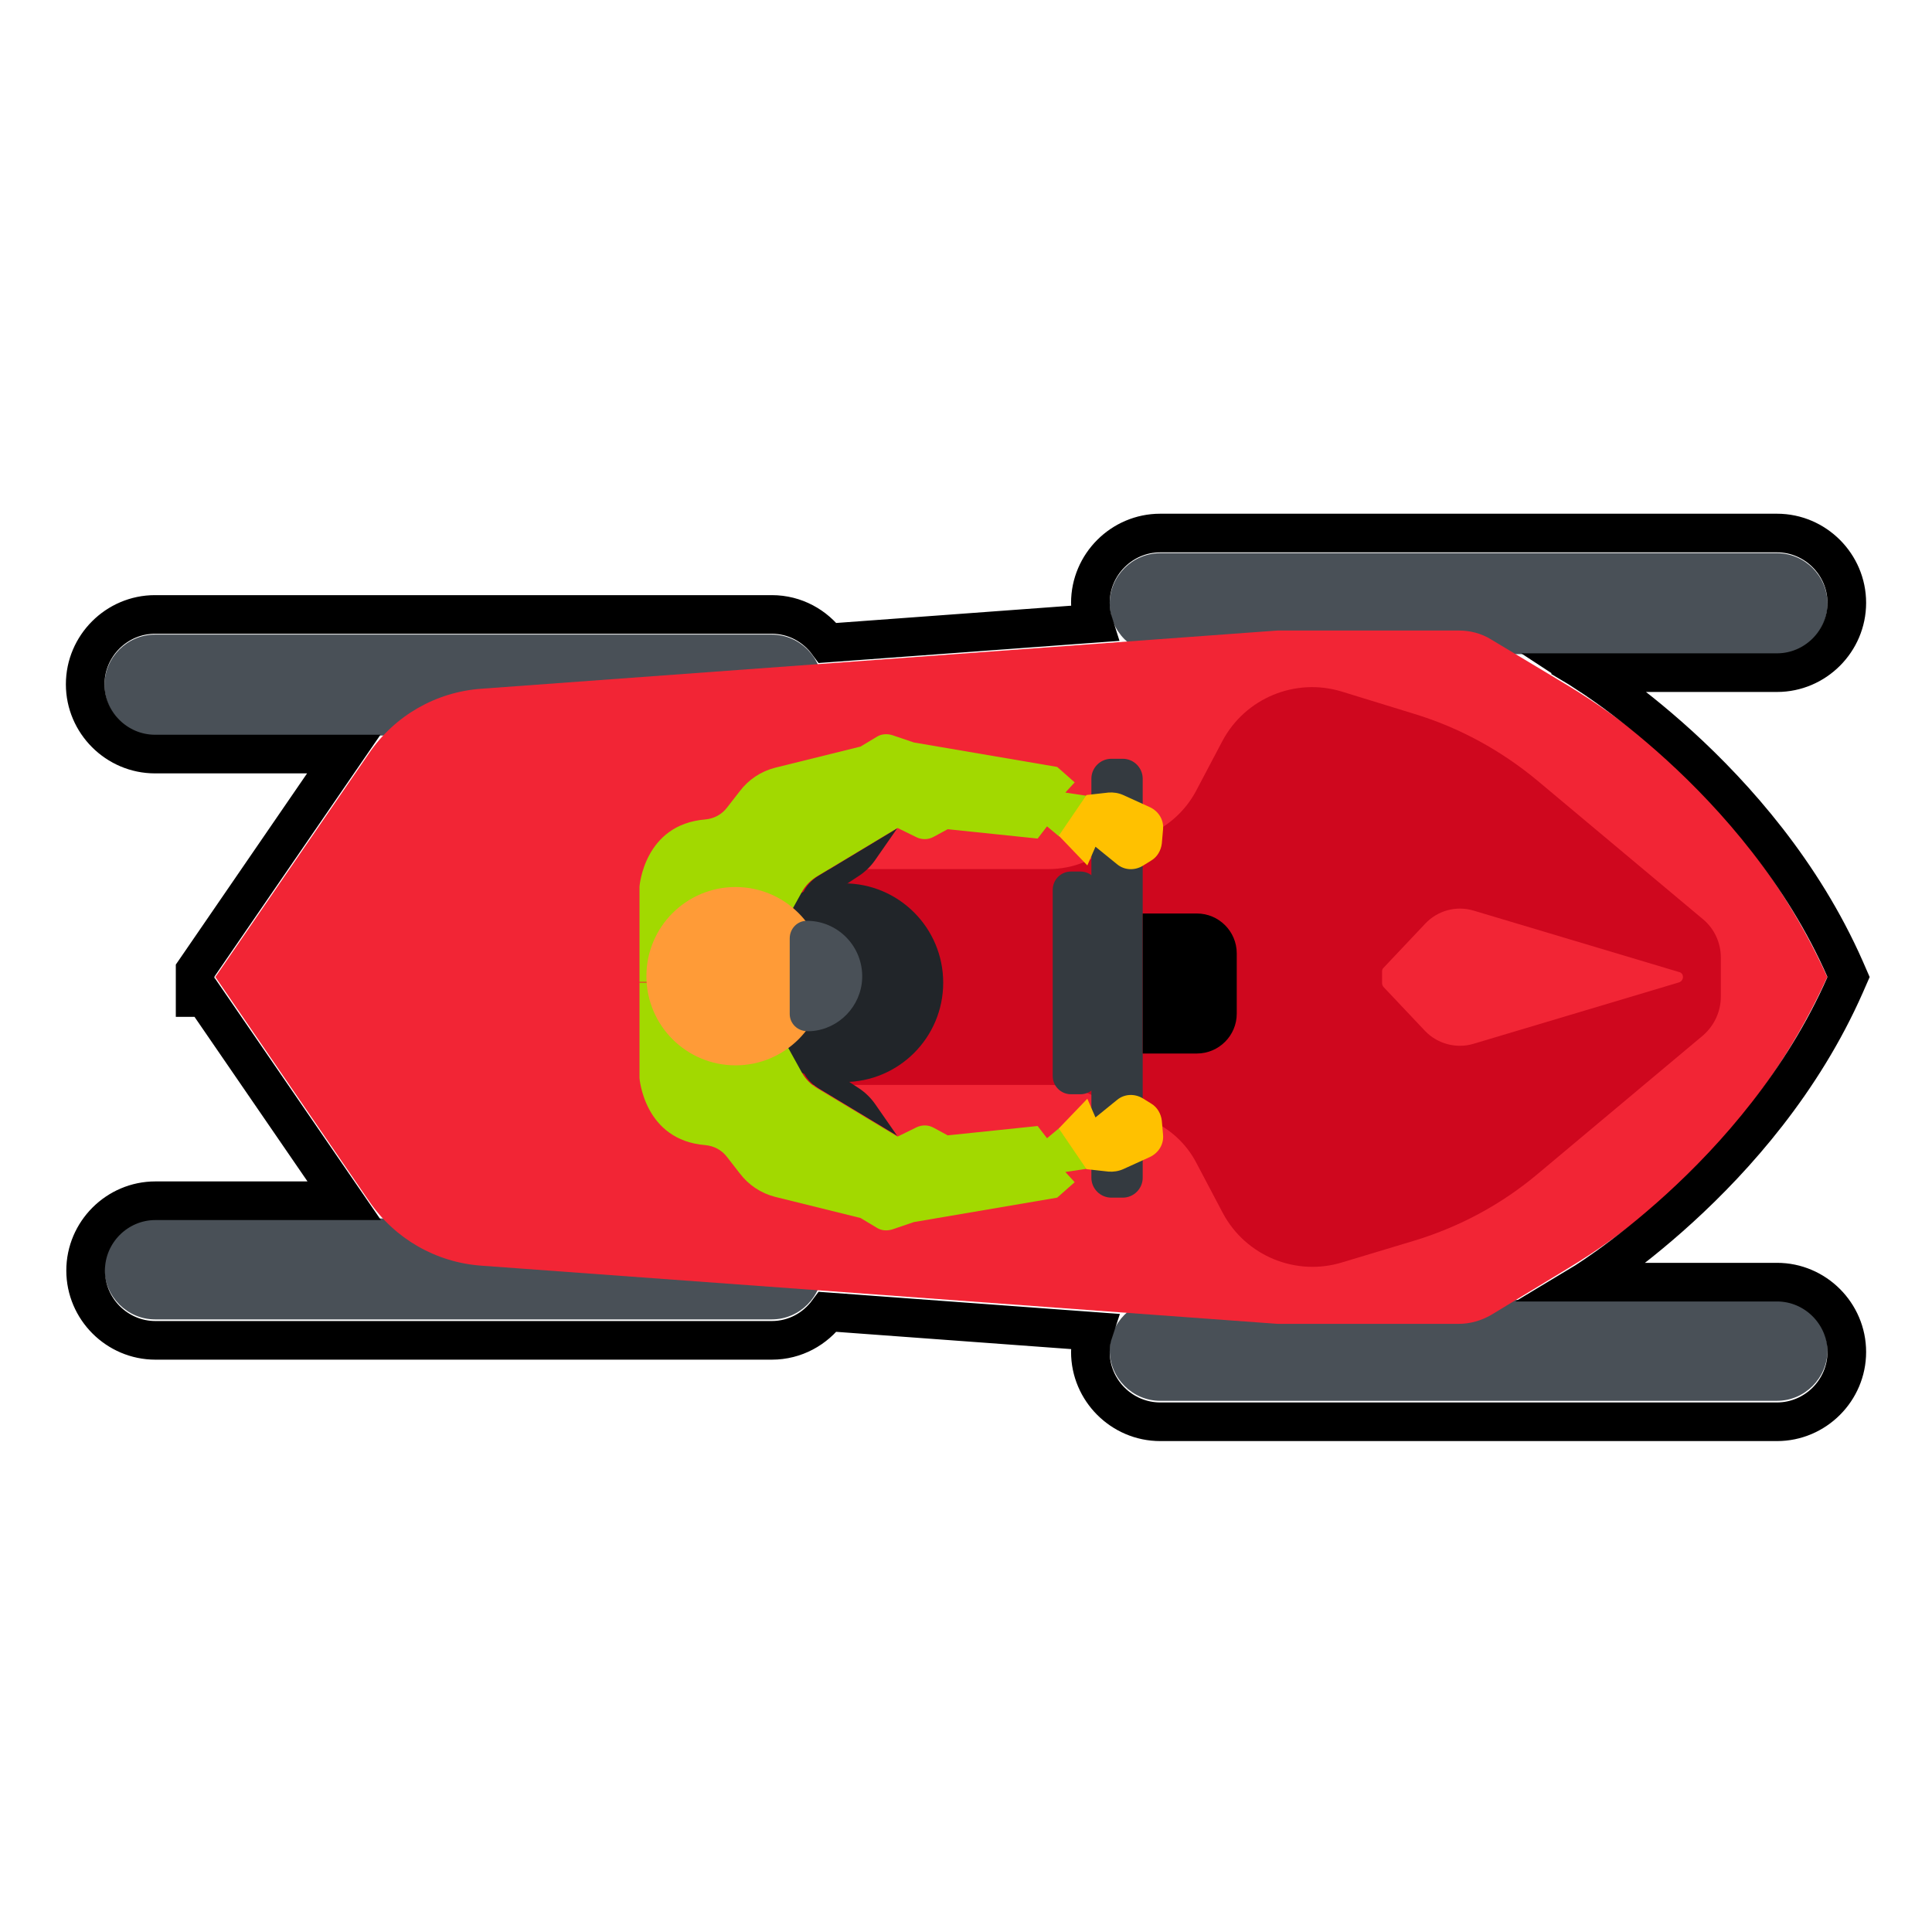 <svg width="50" height="50" viewBox="0 0 50 50" fill="none" xmlns="http://www.w3.org/2000/svg">
<path d="M4.012 16.423L19.974 16.423C20.691 16.423 21.281 17.013 21.281 17.73C21.281 18.446 20.691 19.036 19.974 19.036L4.012 19.036C3.295 19.036 2.705 18.446 2.705 17.73C2.705 17.013 3.295 16.423 4.012 16.423Z" fill="#495057"/>
<path d="M4.012 34.146L19.974 34.146C20.691 34.146 21.281 33.556 21.281 32.839C21.281 32.123 20.691 31.533 19.974 31.533L4.012 31.533C3.295 31.533 2.705 32.123 2.705 32.839C2.705 33.556 3.295 34.146 4.012 34.146Z" fill="#495057"/>
<path d="M30.026 14.316L45.989 14.316C46.705 14.316 47.295 14.906 47.295 15.623C47.295 16.339 46.705 16.929 45.989 16.929L30.026 16.929C29.309 16.929 28.719 16.339 28.719 15.623C28.719 14.906 29.309 14.316 30.026 14.316Z" fill="#495057"/>
<path d="M30.026 36.253L45.989 36.253C46.705 36.253 47.295 35.663 47.295 34.946C47.295 34.23 46.705 33.64 45.989 33.64L30.026 33.64C29.309 33.64 28.719 34.23 28.719 34.946C28.719 35.663 29.309 36.253 30.026 36.253Z" fill="#495057"/>
<path d="M38.592 34.03L40.573 32.828C43.523 31.048 45.862 28.424 47.285 25.295L47.295 25.295L47.295 25.285L47.295 25.274L47.285 25.274C45.862 22.145 43.523 19.521 40.573 17.74L38.592 16.55C38.339 16.392 38.044 16.318 37.76 16.318L33.06 16.318L12.451 17.825C11.282 17.909 10.217 18.52 9.554 19.489L5.581 25.274L5.571 25.274L5.581 25.285L5.571 25.295L5.581 25.295L9.554 31.09C10.217 32.059 11.282 32.67 12.451 32.755L33.06 34.261L37.76 34.261C38.044 34.261 38.339 34.177 38.592 34.03Z" fill="#F22535"/>
<path d="M5.297 25.816L8.908 31.075L4.022 31.075C3.029 31.075 2.216 31.889 2.216 32.881C2.216 33.874 3.029 34.688 4.022 34.688L19.974 34.688C20.579 34.688 21.097 34.389 21.422 33.95L28.305 34.456C28.25 34.621 28.219 34.8 28.219 34.989C28.219 35.981 29.033 36.795 30.026 36.795L45.989 36.795C46.981 36.795 47.795 35.981 47.795 34.989C47.795 33.996 46.981 33.182 45.989 33.182L41.017 33.182C41.027 33.176 41.036 33.17 41.046 33.163C41.182 33.075 41.375 32.946 41.614 32.775C42.09 32.434 42.745 31.929 43.469 31.268C44.913 29.951 46.646 28 47.753 25.486L47.841 25.285L47.753 25.083C46.646 22.569 44.913 20.618 43.469 19.3C42.745 18.64 42.09 18.135 41.614 17.794C41.377 17.625 41.185 17.496 41.05 17.408L45.989 17.408C46.981 17.408 47.795 16.594 47.795 15.601C47.795 14.609 46.981 13.795 45.989 13.795L30.026 13.795C29.033 13.795 28.219 14.609 28.219 15.601C28.219 15.787 28.248 15.966 28.302 16.134L21.422 16.64C21.097 16.201 20.579 15.902 19.974 15.902L4.011 15.902C3.019 15.902 2.205 16.716 2.205 17.709C2.205 18.701 3.019 19.515 4.011 19.515L8.897 19.515L5.138 24.991L5.05 25.119L5.05 25.274L5.05 25.316L5.05 25.816L5.297 25.816ZM40.573 17.698L40.746 17.408L40.746 17.408C40.708 17.471 40.653 17.564 40.573 17.698Z" stroke="black" stroke-miterlimit="10"/>
<path d="M19.732 25.337L19.732 26.738C19.732 27.476 20.332 28.077 21.07 28.077L27.139 28.077C27.466 28.077 27.782 28.14 28.087 28.266L29.762 28.983C30.268 29.204 30.69 29.583 30.953 30.078L31.648 31.396C32.239 32.502 33.535 33.039 34.736 32.67L36.622 32.102C37.791 31.743 38.866 31.164 39.804 30.374L44.081 26.791C44.366 26.538 44.535 26.18 44.535 25.79L44.535 25.295L44.535 25.274L44.535 24.779C44.535 24.399 44.366 24.031 44.071 23.788L39.793 20.206C38.855 19.426 37.781 18.836 36.611 18.478L34.725 17.898C33.524 17.53 32.228 18.067 31.638 19.173L30.943 20.49C30.679 20.975 30.258 21.365 29.752 21.586L28.077 22.303C27.782 22.429 27.455 22.492 27.128 22.492L21.059 22.492C20.322 22.492 19.721 23.093 19.721 23.831L19.721 25.232" fill="#CF071E"/>
<path d="M38.139 27.012L43.46 25.422C43.513 25.4 43.555 25.348 43.555 25.285C43.555 25.221 43.513 25.169 43.46 25.158L38.139 23.567C37.686 23.43 37.201 23.567 36.885 23.904L35.8 25.053C35.779 25.074 35.768 25.105 35.768 25.148L35.768 25.442C35.768 25.474 35.779 25.506 35.8 25.537L36.885 26.686C37.201 27.012 37.686 27.149 38.139 27.012Z" fill="#F22535"/>
<path d="M19.268 25.432C19.268 26.852 20.419 28.003 21.839 28.003C23.259 28.003 24.41 26.852 24.41 25.432C24.41 24.012 23.259 22.861 21.839 22.861C20.419 22.861 19.268 24.012 19.268 25.432Z" fill="#212529"/>
<path d="M28.245 30.479L28.245 20.153C28.245 19.869 28.477 19.637 28.762 19.637L29.056 19.637C29.341 19.637 29.573 19.869 29.573 20.153L29.573 30.479C29.573 30.763 29.341 30.995 29.056 30.995L28.762 30.995C28.477 30.995 28.245 30.763 28.245 30.479Z" fill="#343A40"/>
<path d="M27.244 27.845L27.244 23.03C27.244 22.766 27.455 22.555 27.718 22.555L27.961 22.555C28.224 22.555 28.435 22.766 28.435 23.03L28.435 27.845C28.435 28.108 28.224 28.319 27.961 28.319L27.718 28.319C27.455 28.319 27.244 28.108 27.244 27.845Z" fill="#343A40"/>
<path d="M32.007 26.233L32.007 24.673C32.007 24.104 31.543 23.641 30.974 23.641L29.573 23.641L29.573 27.265L30.974 27.265C31.543 27.265 32.007 26.802 32.007 26.233Z" fill="black"/>
<path d="M20.891 25.411L16.55 25.411L16.55 22.945C16.55 22.945 16.666 21.333 18.257 21.207C18.478 21.186 18.678 21.08 18.815 20.901L19.142 20.48C19.374 20.174 19.69 19.964 20.058 19.869L22.271 19.321L22.692 19.068C22.808 18.994 22.956 18.984 23.093 19.026L23.651 19.215L27.36 19.848L27.813 20.248L27.571 20.512L28.129 20.596L27.413 21.649L27.097 21.386L26.854 21.702L24.526 21.46L24.157 21.66C24.02 21.734 23.862 21.734 23.725 21.671L23.23 21.428L21.144 22.682C20.986 22.777 20.849 22.914 20.754 23.082L20.364 23.788L20.891 25.411Z" fill="#A2D900"/>
<path d="M28.351 21.913L28.909 22.366C29.099 22.524 29.362 22.534 29.573 22.408L29.794 22.271C29.952 22.176 30.047 22.008 30.068 21.828L30.1 21.46C30.121 21.217 29.984 20.996 29.762 20.891L29.067 20.575C28.951 20.522 28.814 20.501 28.688 20.511L28.119 20.575L27.402 21.628L28.14 22.397L28.351 21.913Z" fill="#FFC100"/>
<path d="M23.219 21.439L22.64 22.271C22.535 22.419 22.398 22.555 22.239 22.661L21.228 23.325L20.617 23.462L20.785 23.103C20.87 22.924 21.007 22.777 21.175 22.671L23.219 21.439Z" fill="#212529"/>
<path d="M20.891 25.432L16.55 25.432L16.55 27.898C16.55 27.898 16.666 29.51 18.257 29.636C18.478 29.657 18.678 29.762 18.815 29.942L19.142 30.363C19.374 30.669 19.69 30.879 20.058 30.974L22.271 31.522L22.692 31.775C22.808 31.849 22.956 31.859 23.093 31.817L23.651 31.627L27.36 30.995L27.813 30.595L27.571 30.331L28.129 30.247L27.413 29.194L27.097 29.457L26.854 29.141L24.526 29.383L24.157 29.183C24.02 29.109 23.862 29.109 23.725 29.172L23.23 29.415L21.144 28.161C20.986 28.066 20.849 27.929 20.754 27.761L20.364 27.055L20.891 25.432Z" fill="#A2D900"/>
<path d="M28.351 28.919L28.909 28.466C29.099 28.308 29.362 28.298 29.573 28.424L29.794 28.561C29.952 28.656 30.047 28.825 30.068 29.004L30.1 29.373C30.121 29.615 29.984 29.836 29.762 29.942L29.067 30.258C28.951 30.31 28.814 30.331 28.688 30.321L28.119 30.258L27.402 29.204L28.14 28.435L28.351 28.919Z" fill="#FFC100"/>
<path d="M23.219 29.394L22.64 28.561C22.535 28.414 22.398 28.277 22.239 28.171L21.228 27.508L20.617 27.371L20.785 27.729C20.87 27.908 21.007 28.055 21.175 28.161L23.219 29.394Z" fill="#212529"/>
<path d="M16.729 25.263C16.729 26.538 17.762 27.571 19.036 27.571C20.311 27.571 21.344 26.538 21.344 25.263C21.344 23.989 20.311 22.956 19.036 22.956C17.762 22.956 16.729 23.989 16.729 25.263Z" fill="#FF9B37"/>
<path d="M17.372 25.263C17.372 26.183 18.117 26.928 19.036 26.928C19.956 26.928 20.701 26.183 20.701 25.263C20.701 24.344 19.956 23.599 19.036 23.599C18.117 23.599 17.372 24.344 17.372 25.263Z" fill="#FF9B37"/>
<path d="M20.891 26.686C20.922 26.686 20.965 26.686 20.996 26.686C21.713 26.633 22.282 26.043 22.313 25.327C22.345 24.505 21.692 23.83 20.88 23.83C20.638 23.83 20.438 24.031 20.438 24.284L20.438 26.243C20.438 26.486 20.638 26.686 20.891 26.686Z" fill="#495057"/>
</svg>
